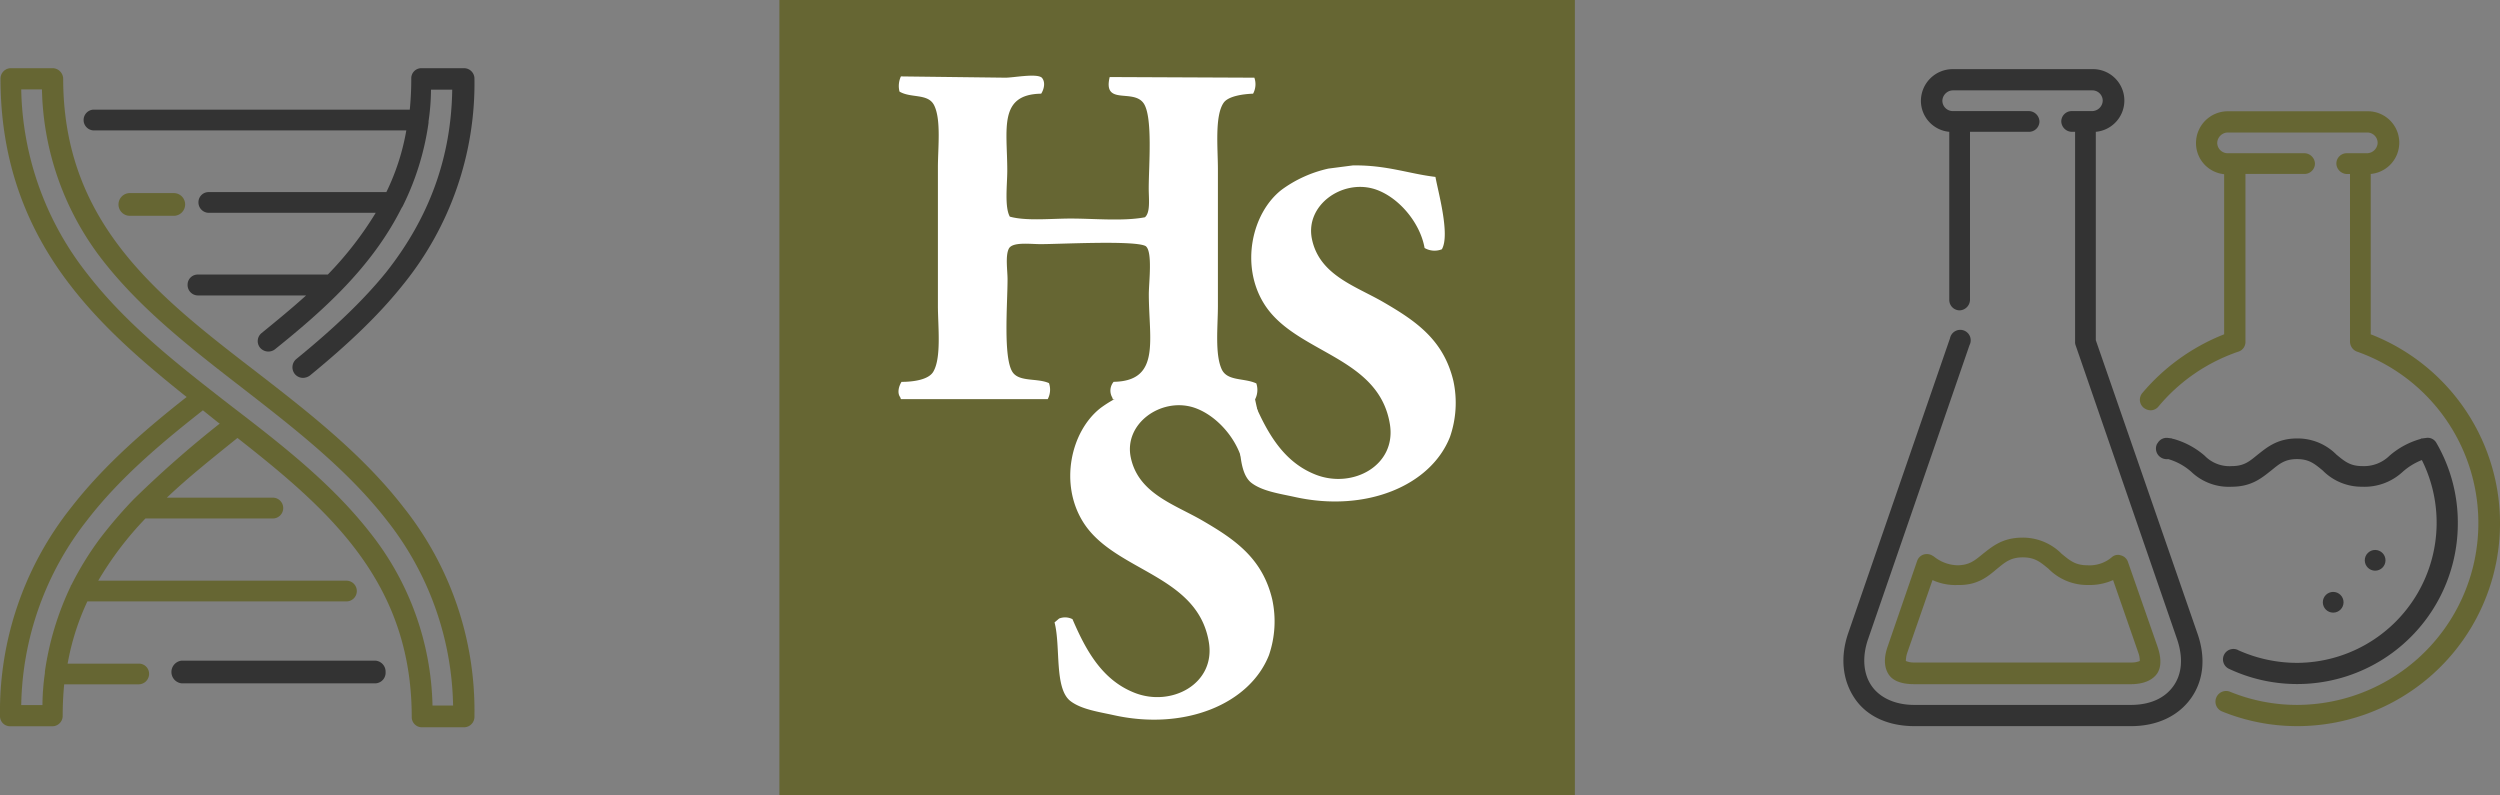 <svg xmlns="http://www.w3.org/2000/svg" viewBox="0 0 550 175"><rect x="0" y="0" width="550" height="175" fill="#808080" stroke="none"/><title>logo-dark</title><rect x="171.47" width="175" height="175" fill="#663"/><path d="M198.2,16.81l23,.28c1.8,0,6.87-1,8,0,.89,1,.44,2.63-.14,3.52-9.47.15-7.46,7.83-7.46,16.91,0,3.07-.63,8,.56,10.14,3.57,1,9.1.42,13.38.42,5.25,0,11.6.63,16.34-.28,1.25-1.07.84-4.06.84-6.34,0-5,.93-15.76-1.12-18.73-2.29-3.31-9,.6-7.47-5.78l31.83.14a4.37,4.37,0,0,1-.28,3.52c-2.29.08-5.47.55-6.48,2-2,2.9-1.26,10-1.26,14.64v30c0,4.49-.7,10.65.84,14,1.24,2.65,4.94,1.86,7.61,3.1a4.5,4.5,0,0,1-.28,3.52c-10.13,0-21.15,0-31.27,0l-.14-.42A3,3,0,0,1,245,84c10.44-.16,7.74-9.34,7.74-19.3,0-2.56.88-9.42-.7-10.56-2.33-1.31-18.87-.43-23.1-.43-2.3,0-6.21-.55-7,1s-.28,4.77-.28,6.76c0,5.31-1,17.29,1.12,20.42,1.51,2.19,5.45,1.24,8,2.4a4.45,4.45,0,0,1-.28,3.52H198.2l-.15-.42c-.74-1-.26-2.53.29-3.38,2.69,0,6-.49,7-2.26,1.81-3.1,1-10,1-14.51V36.81c0-4.32.74-10.53-.84-13.66-1.34-2.66-5.08-1.5-7.61-3A5.07,5.07,0,0,1,198.2,16.81Z" fill="#fff" fill-rule="evenodd"/><path d="M297.64,36.39c7.44-.1,12.31,1.84,18.16,2.53.51,3,3.28,12.7,1.41,15.92a4.37,4.37,0,0,1-3.8-.28c-1-5.7-5.9-11.41-11.13-13-7.12-2.11-15.16,3.64-13.66,11,1.64,8,9.6,10.35,15.78,13.94,7.08,4.12,13.19,8.24,15.35,17.33A22.9,22.9,0,0,1,319,96.11c-4.24,10.78-18.52,16.67-34.08,13.24-3.4-.75-7.17-1.27-9.58-3.1-3.63-2.76-2.13-12-3.52-17.32l1-.85a3.56,3.56,0,0,1,2.95.14c3,7,6.58,13.42,13.67,16.2,8.12,3.19,17.84-2,16.33-11.13-2.47-15-20.72-15.49-27.6-26.34-5.37-8.45-2.79-20.1,3.8-25.21a27.42,27.42,0,0,1,10.28-4.65Z" fill="#fff" fill-rule="evenodd"/><path d="M257.77,84.42c7.45-.1,12.32,1.84,18.17,2.53.51,3,3.28,12.7,1.41,15.92a4.37,4.37,0,0,1-3.8-.28c-.95-5.7-5.9-11.41-11.13-13-7.12-2.11-15.16,3.64-13.66,11,1.64,8,9.6,10.35,15.78,13.94,7.08,4.12,13.19,8.24,15.35,17.33a22.9,22.9,0,0,1-.71,12.25c-4.24,10.78-18.52,16.67-34.08,13.24-3.4-.75-7.17-1.27-9.58-3.1-3.63-2.76-2.13-12-3.52-17.32l1-.85a3.56,3.56,0,0,1,2.95.14c3,7,6.58,13.42,13.67,16.2,8.12,3.19,17.84-2,16.33-11.13-2.47-14.95-20.72-15.49-27.6-26.34-5.37-8.45-2.79-20.1,3.8-25.21a27.42,27.42,0,0,1,10.28-4.65Z" fill="#fff" fill-rule="evenodd"/><path d="M521.56,73.55V38.27a6.91,6.91,0,0,0-.76-13.79H490.07a7,7,0,0,0-6.95,7,6.86,6.86,0,0,0,6.19,6.84V73.55a45.23,45.23,0,0,0-18,12.92,2.28,2.28,0,0,0,.33,3.26,2.6,2.6,0,0,0,1.52.54,2.26,2.26,0,0,0,1.73-.87,39.43,39.43,0,0,1,17.59-12.05A2.22,2.22,0,0,0,494,75.18V38.27h13A2.3,2.3,0,0,0,509.29,36,2.37,2.37,0,0,0,507,33.71H490.07a2.3,2.3,0,0,1-2.28-2.28,2.37,2.37,0,0,1,2.28-2.28H520.8a2.29,2.29,0,0,1,2.28,2.28,2.37,2.37,0,0,1-2.28,2.28h-4.56A2.28,2.28,0,0,0,514,36a2.37,2.37,0,0,0,2.28,2.28H517V75.18a2.37,2.37,0,0,0,1.52,2.17,40,40,0,0,1-13,77.73,39.05,39.05,0,0,1-15-2.93,2.34,2.34,0,0,0-1.74,4.34,43.91,43.91,0,0,0,16.72,3.26,44.62,44.62,0,0,0,16.07-86.2Z" fill="#663"/><circle cx="522.53" cy="123.27" r="2.28" fill="#333"/><circle cx="513.3" cy="132.5" r="2.28" fill="#333"/><path d="M492.35,143a2.28,2.28,0,1,0-2,4.13,35.33,35.33,0,0,0,50.37-32A34.9,34.9,0,0,0,536,97.43a2.17,2.17,0,0,0-2.27-1.08l-.87.11a.4.4,0,0,0-.33.11,17.64,17.64,0,0,0-6.84,3.69,8,8,0,0,1-6,2.28c-2.71,0-3.91-1.09-5.65-2.5a12,12,0,0,0-8.68-3.58c-4.45,0-6.73,2.06-8.69,3.58-1.73,1.41-2.93,2.5-5.64,2.5a7.59,7.59,0,0,1-6-2.28,17.64,17.64,0,0,0-6.84-3.69.4.4,0,0,1-.33-.11l-.87-.11a2.28,2.28,0,0,0-2.28,1.08s0,.11-.1.11a2.32,2.32,0,0,0,.86,3.15A2.41,2.41,0,0,0,477,101h0a13.14,13.14,0,0,1,5.11,2.82,11.93,11.93,0,0,0,8.9,3.26c4.45,0,6.73-2.07,8.68-3.59,1.74-1.41,2.94-2.49,5.65-2.49s3.91,1.08,5.64,2.49a12,12,0,0,0,8.69,3.59,12.33,12.33,0,0,0,8.9-3.26,14.13,14.13,0,0,1,4.24-2.61,30.84,30.84,0,0,1-27.47,44.62,31.55,31.55,0,0,1-13-2.82Z" fill="#333"/><path d="M461.08,74.85V29a6.91,6.91,0,0,0-.76-13.79H429.6a7,7,0,0,0-7,7A6.86,6.86,0,0,0,428.84,29V66a2.3,2.3,0,0,0,2.28,2.28A2.37,2.37,0,0,0,433.4,66V29h13a2.3,2.3,0,0,0,2.28-2.28,2.37,2.37,0,0,0-2.28-2.28H429.6a2.3,2.3,0,0,1-2.28-2.28,2.37,2.37,0,0,1,2.28-2.28h30.72a2.28,2.28,0,0,1,2.28,2.28,2.37,2.37,0,0,1-2.28,2.28h-4.56a2.29,2.29,0,0,0-2.28,2.28A2.37,2.37,0,0,0,455.76,29h.76V75.18a1.85,1.85,0,0,0,.11.76L479,140.75c1.3,3.91,1.08,7.49-.87,10.21s-5.21,4.12-9.34,4.12H421.13c-4.12,0-7.49-1.52-9.33-4.12s-2.18-6.3-.87-10.21l22.36-64.81A2.3,2.3,0,1,0,429,74.42l-22.37,64.81c-1.84,5.32-1.3,10.42,1.42,14.44s7.49,6.08,13.13,6.08h47.66c5.65,0,10.32-2.17,13.14-6.08s3.36-9,1.41-14.44Z" fill="#333"/><path d="M425.37,122.4a2.39,2.39,0,0,0-2.07-.43,2.22,2.22,0,0,0-1.52,1.41l-6.51,18.89c-.87,2.5-.76,4.56.22,6.08s3,2.17,5.64,2.17h47.66c2.61,0,4.56-.76,5.65-2.17s1.08-3.58.22-6.08l-6.52-18.67a2.2,2.2,0,0,0-1.52-1.41,2,2,0,0,0-2.06.43,7.54,7.54,0,0,1-5.32,1.74c-2.72,0-3.91-1.09-5.65-2.5a12,12,0,0,0-8.68-3.58c-4.45,0-6.73,2.06-8.69,3.58-1.73,1.41-2.93,2.5-5.64,2.5a8.59,8.59,0,0,1-5.21-2Zm14,2.72c1.74-1.41,2.93-2.5,5.65-2.5s3.9,1.09,5.64,2.5a12,12,0,0,0,8.69,3.58,12.81,12.81,0,0,0,5.53-1.08l5.54,15.95a5.2,5.2,0,0,1,.33,1.85,4.51,4.51,0,0,1-1.85.33H421.13a4.41,4.41,0,0,1-1.84-.33,5.72,5.72,0,0,1,.32-1.85l5.54-15.95a12.17,12.17,0,0,0,5.54,1.08C435.14,128.81,437.42,126.75,439.37,125.12Z" fill="#663"/><path d="M104.38,157.28a71.83,71.83,0,0,0-15.64-45.72c-9-11.62-20.86-20.86-32.37-29.76C34.54,65,13.9,49,13.9,17.28A2.37,2.37,0,0,0,11.62,15H2.39A2.3,2.3,0,0,0,.11,17.28c0,17.27,5.1,32.37,15.64,45.84,7.17,9.23,16.18,16.94,25.31,24.22-8.69,6.84-18,14.77-25.42,24.33A72.07,72.07,0,0,0,0,157.5a2.22,2.22,0,0,0,2.28,2.28h9.23a2.28,2.28,0,0,0,2.28-2.28c0-2.39.11-4.67.33-6.95h16.4a2.3,2.3,0,0,0,2.28-2.28A2.23,2.23,0,0,0,30.52,146H14.88a54.81,54.81,0,0,1,4.34-13.69h57a2.28,2.28,0,0,0,0-4.56H21.61A73.51,73.51,0,0,1,32,114.06H60.17a2.29,2.29,0,0,0,0-4.57H36.71c4.67-4.45,10-8.68,15.53-13.14,20.21,15.86,38.34,31.72,38.34,61.37A2.23,2.23,0,0,0,92.87,160h9.23a2.3,2.3,0,0,0,2.28-2.28v-.44ZM29.43,109.82l-.32.33a99.88,99.88,0,0,0-7.06,8.25,68.21,68.21,0,0,0-6.3,10.21.84.84,0,0,0-.22.43,64.51,64.51,0,0,0-5.65,18.69v.32a51.09,51.09,0,0,0-.54,7.06H4.67a67.53,67.53,0,0,1,14.55-40.73C26.5,104.93,36.06,97,44.64,90.27l3.26,2.61c.11.11.32.21.43.32a237.16,237.16,0,0,0-18.9,16.62Zm65.72,45.4a63.23,63.23,0,0,0-13.8-38.12c-8.25-10.54-19-19-30.52-27.81C39.64,80.6,28,71.59,19.33,60.4A67.4,67.4,0,0,1,4.67,19.67H9.23A63.23,63.23,0,0,0,23,57.79c8.36,10.54,19.11,18.9,30.63,27.81,11.18,8.69,22.8,17.7,31.49,28.89a67.6,67.6,0,0,1,14.56,40.73Z" fill="#663"/><path d="M28.57,42.48a2.5,2.5,0,0,0,0,5h9.66a2.5,2.5,0,0,0,0-5Z" fill="#663"/><path d="M20.53,28.69H89.39A50.71,50.71,0,0,1,85,42.26H45.94a2.23,2.23,0,0,0-2.28,2.28,2.29,2.29,0,0,0,2.28,2.28H82.66A76.18,76.18,0,0,1,72.12,60.4H43.55a2.23,2.23,0,0,0-2.28,2.28A2.29,2.29,0,0,0,43.55,65H67.34c-3,2.72-6.3,5.43-9.77,8.26a2.27,2.27,0,0,0-.33,3.26,2.38,2.38,0,0,0,3.26.32C70.82,68.55,81.68,59,88.3,45.85c.11-.22.22-.33.33-.55A59.74,59.74,0,0,0,94.28,27v-.33a49.51,49.51,0,0,0,.54-6.95h4.67c-.22,15-5.1,28.24-14.55,40.19C80.05,65.94,73.75,72,65.17,79a2.37,2.37,0,0,0-.33,3.26,2.32,2.32,0,0,0,1.85.87,2.63,2.63,0,0,0,1.52-.54C77,75.39,83.52,69.09,88.63,62.68a70.25,70.25,0,0,0,15.75-45.4A2.3,2.3,0,0,0,102.1,15H92.76a2.22,2.22,0,0,0-2.28,2.28,67.87,67.87,0,0,1-.33,6.84H20.53a2.29,2.29,0,0,0,0,4.57Z" fill="#333"/><path d="M82.55,145.34H40a2.51,2.51,0,0,0,0,5H82.55a2.34,2.34,0,0,0,2.28-2.49A2.42,2.42,0,0,0,82.55,145.34Z" fill="#333"/></svg>